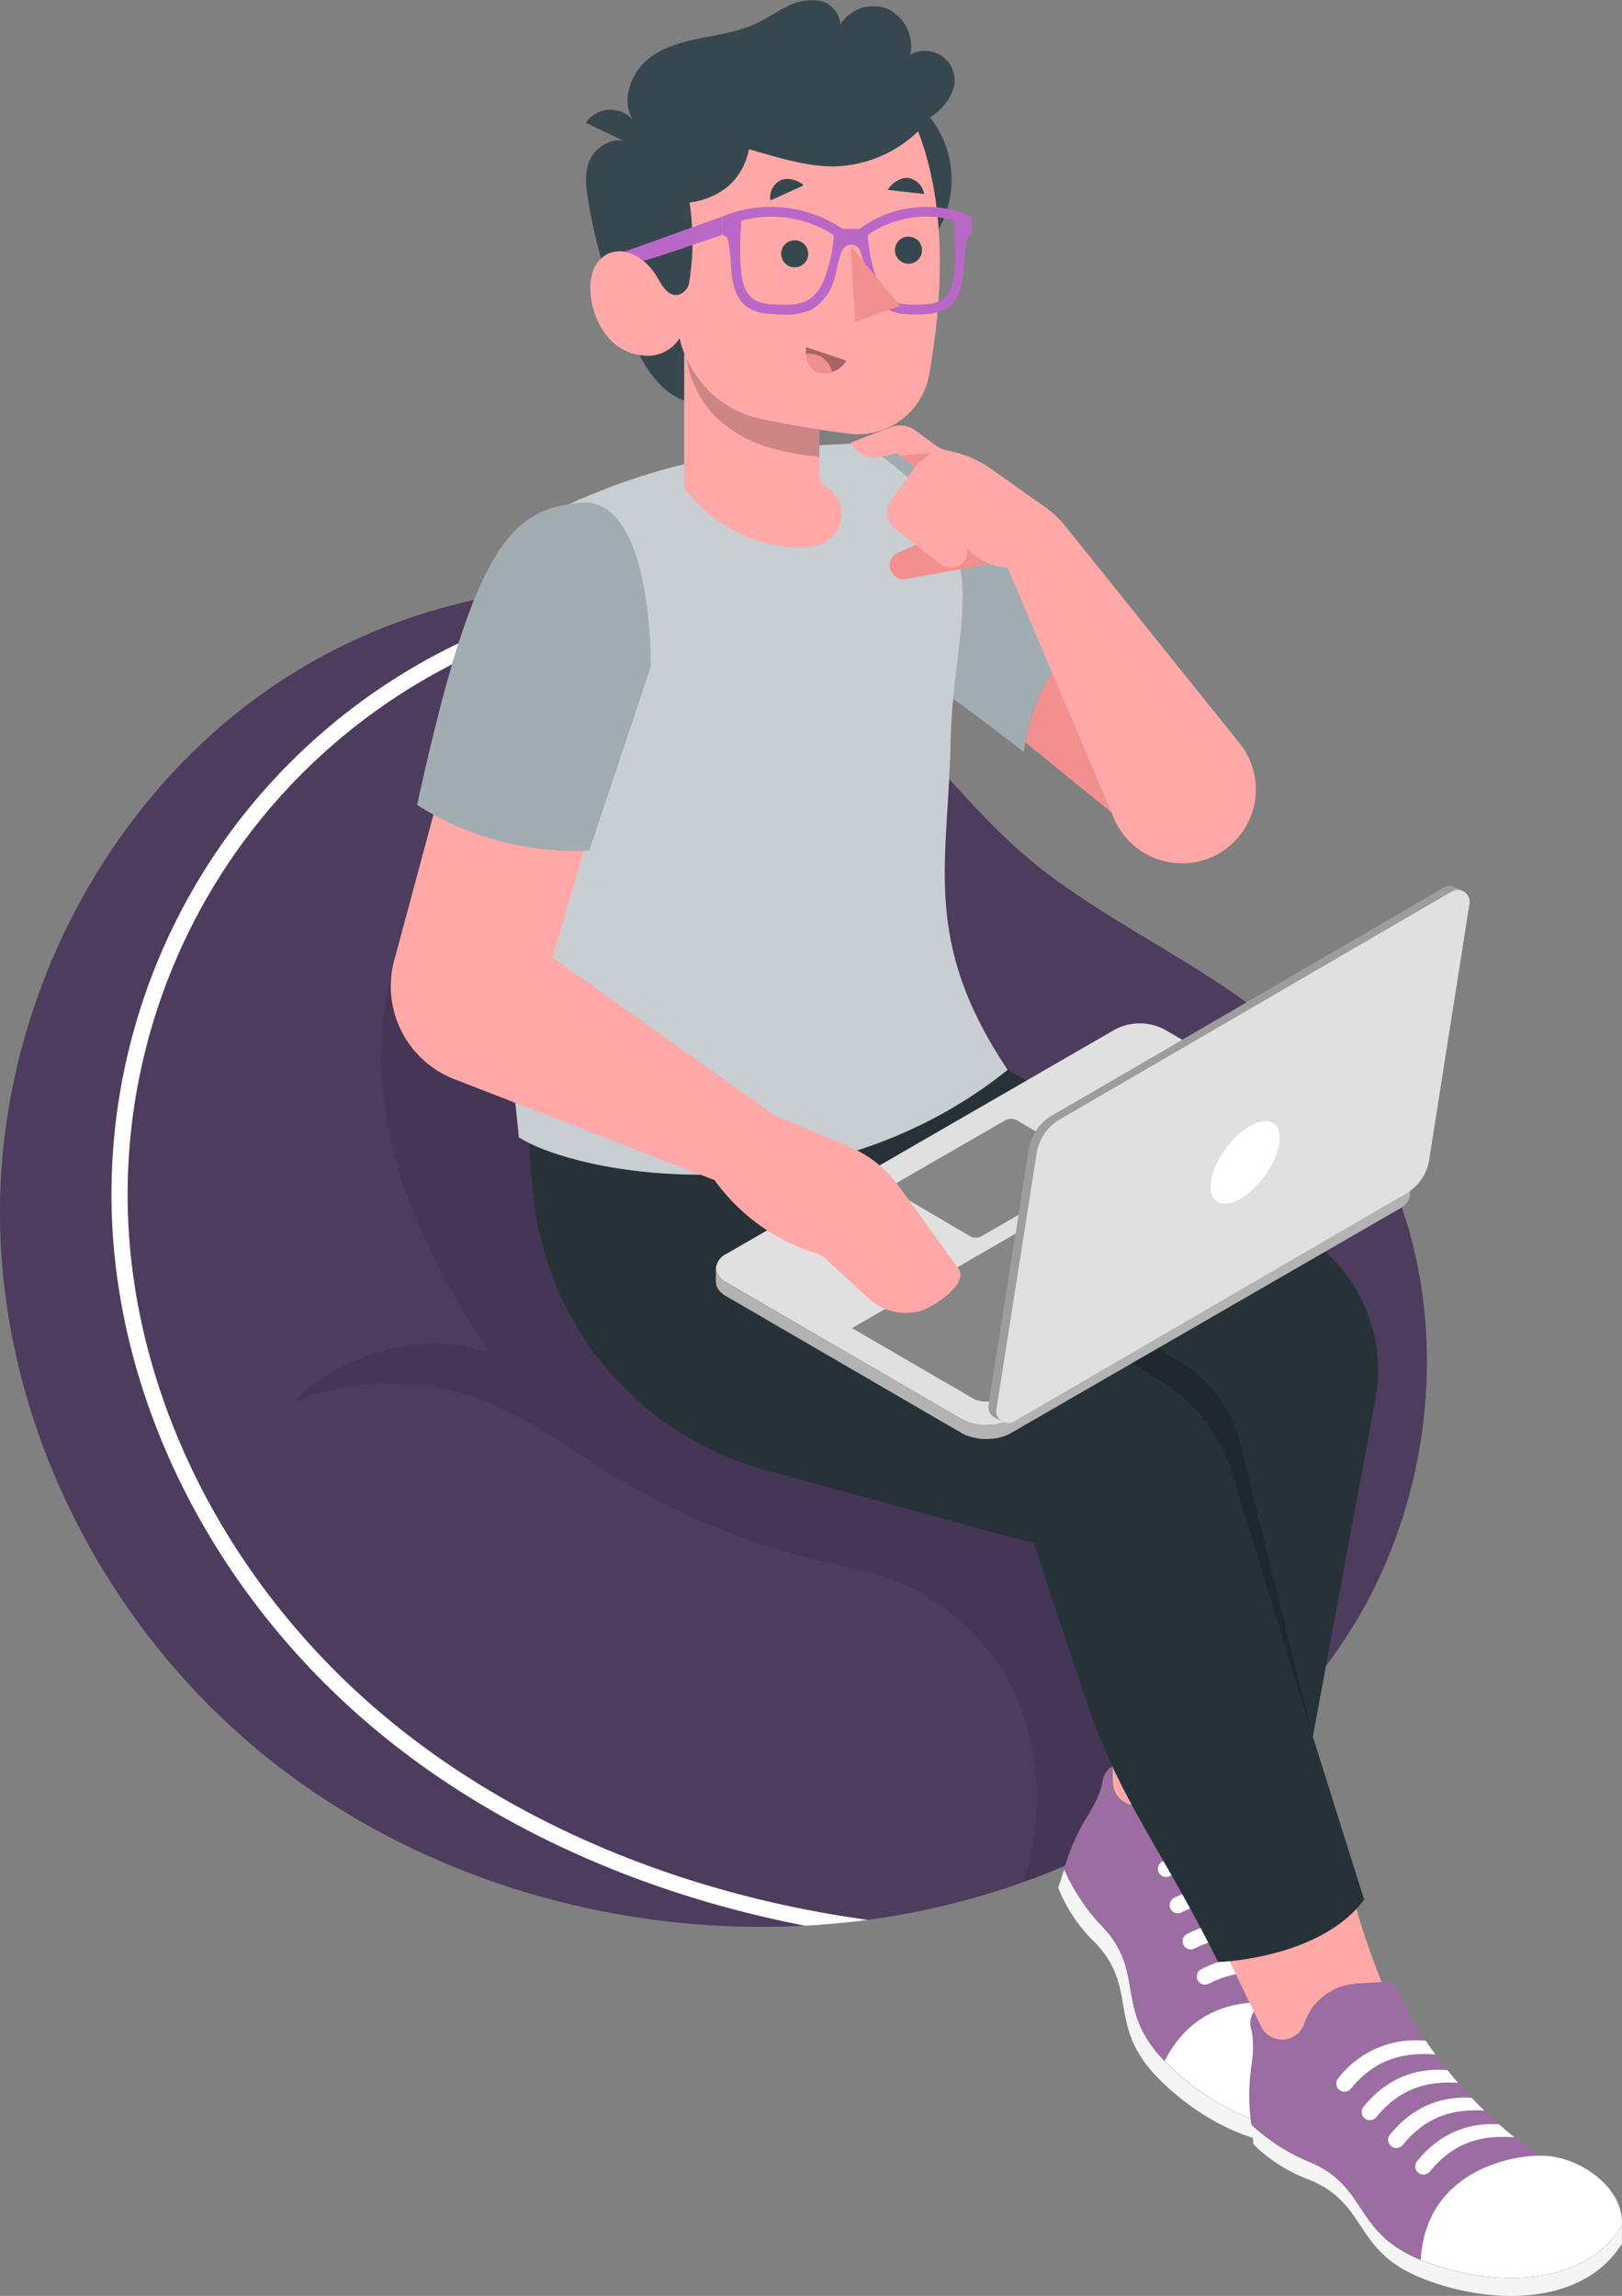 <svg id="Character" xmlns="http://www.w3.org/2000/svg" width="372.788" height="527.69" viewBox="0 0 372.788 527.69">
  <rect x="0" y="0" width="372.788" height="527.69" fill="#808080" stroke="none"/>
  <g id="Group_24" data-name="Group 24">
    <g id="Group_23" data-name="Group 23">
      <g id="Group_22" data-name="Group 22">
        <g id="Group_2" data-name="Group 2" transform="translate(0 135.089)">
          <path id="Path_6" data-name="Path 6" d="M366.478,305.369c19.625,13.621,41.736,23.064,58.116,41.328,30.622,34.139,31.321,89.049,7.286,128.084s-68.763,62.488-114.288,67.85c-47.779,5.635-97.909-7.578-135.39-37.714-37.481-30.156-61.322-77.255-61.3-125.364s24.657-96,64.955-122.274c36.762-23.977,89.573-30.816,126.452-3.381,18.653,13.873,31.069,34.333,49.683,48.245C363.467,303.231,364.963,304.32,366.478,305.369Z" transform="translate(-120.9 -236.121)" fill="#291d36"/>
          <path id="Path_7" data-name="Path 7" d="M366.478,305.369c19.625,13.621,41.736,23.064,58.116,41.328,30.622,34.139,31.321,89.049,7.286,128.084s-68.763,62.488-114.288,67.85c-47.779,5.635-97.909-7.578-135.39-37.714-37.481-30.156-61.322-77.255-61.3-125.364s24.657-96,64.955-122.274c36.762-23.977,89.573-30.816,126.452-3.381,18.653,13.873,31.069,34.333,49.683,48.245C363.467,303.231,364.963,304.32,366.478,305.369Z" transform="translate(-120.9 -236.121)" fill="#7f53ac" opacity="0.2"/>
          <path id="Path_8" data-name="Path 8" d="M366.478,305.369c19.625,13.621,41.736,23.064,58.116,41.328,30.622,34.139,31.321,89.049,7.286,128.084s-68.763,62.488-114.288,67.85c-47.779,5.635-97.909-7.578-135.39-37.714-37.481-30.156-61.322-77.255-61.3-125.364s24.657-96,64.955-122.274c36.762-23.977,89.573-30.816,126.452-3.381,18.653,13.873,31.069,34.333,49.683,48.245C363.467,303.231,364.963,304.32,366.478,305.369Z" transform="translate(-120.9 -236.121)" fill="#fff" opacity="0.1"/>
          <path id="Path_9" data-name="Path 9" d="M325.817,482.853c-.039-.33-.1-.641-.136-.971-3.128-21.859-20.169-38.88-41.853-43.038A163.737,163.737,0,0,1,230.2,418.306c-11.716-7.092-22.792-15.777-35.926-19.605-12.124-3.536-27.241-2.992-38.724,2.254,11.056-11.6,29.981-16.71,45.117-11.464-10.473-16.03-19.7-33.3-23.3-52.112-3.614-18.808-1.049-39.463,10.3-54.89a55.213,55.213,0,0,1,85.24-4.566c11.231,12.28,17.565,29.573,24.948,44.515,5.3,10.725,10.784,21.684,19.508,29.864,13.174,12.338,32.138,16.768,45.8,28.562,15.486,13.368,22.17,34.741,22.248,55.221.039,13.815-2.545,27.4-6,40.823-15.7,15.272-35.11,26.775-56.037,34.255C326.536,502.244,327.1,492.276,325.817,482.853Z" transform="translate(-88.224 -213.629)" opacity="0.1"/>
          <g id="Group_1" data-name="Group 1" transform="translate(25.622 0.524)">
            <path id="Path_10" data-name="Path 10" d="M134.113,372.693A140.367,140.367,0,0,1,253.88,236.39a99.5,99.5,0,0,1,13.543,2.273,136.891,136.891,0,0,0-129.6,134.127c-.874,44.767,21.023,90.409,58.582,122.061,29.437,24.812,68.53,41.27,111.51,47.2-.913.117-1.826.253-2.759.35q-5.8.67-11.639.991c-38.18-7.4-72.766-23.141-99.522-45.7C155.6,465.278,133.219,418.568,134.113,372.693Z" transform="translate(-134.087 -236.39)" fill="#fff"/>
          </g>
        </g>
        <g id="Group_21" data-name="Group 21" transform="translate(89.815)">
          <g id="Group_7" data-name="Group 7" transform="translate(31.799 241.546)">
            <g id="Group_4" data-name="Group 4" transform="translate(121.594 145.707)">
              <path id="Path_11" data-name="Path 11" d="M284.744,368c-2,7.966-2.39,22.345-2.39,22.345l-5.3-2a13.659,13.659,0,0,0-14.728,3.361l-.253.272a5.327,5.327,0,0,1-7.364.33h0a5.41,5.41,0,0,1-1.826-3.847L252.16,365.9Z" transform="translate(-240.327 -365.9)" fill="#ffa8a7"/>
              <path id="Path_12" data-name="Path 12" d="M270.027,431.272c11,11.755,31.244,22.053,45.952,12.008l-1.652,3.75c-14.709,10.026-34.955-.253-45.952-12.008s-3.867-19.916-13.757-30.35a35.986,35.986,0,0,1-8.549-12.707c.447-1.127.855-2.584,1.38-4.275a45.212,45.212,0,0,0,8.821,13.232C266.161,411.375,259.03,419.517,270.027,431.272Z" transform="translate(-246.07 -345.352)" fill="#f5f5f5"/>
              <path id="Path_13" data-name="Path 13" d="M252.191,386.849c2.409-3.808,3.225-6.431,3.459-8.025a4.626,4.626,0,0,1,2.176-3.264l.117,3.789a5.265,5.265,0,0,0,1.826,3.847,5.327,5.327,0,0,0,7.364-.33l.253-.272a13.731,13.731,0,0,1,14.728-3.361l5.382,2.021a4.121,4.121,0,0,1,2.681,3.964c-.35,15.428,6.859,35.907,14.417,47.177,7.772,3.225,14.476,13.815,11.056,21.568l-.35.777c-14.709,10.026-34.955-.253-45.952-12.008s-3.867-19.916-13.757-30.35a44.819,44.819,0,0,1-8.821-13.232A48.619,48.619,0,0,1,252.191,386.849Z" transform="translate(-245.41 -356.79)" fill="#ba68c8"/>
              <path id="Path_14" data-name="Path 14" d="M252.191,386.849c2.409-3.808,3.225-6.431,3.459-8.025a4.626,4.626,0,0,1,2.176-3.264l.117,3.789a5.265,5.265,0,0,0,1.826,3.847,5.327,5.327,0,0,0,7.364-.33l.253-.272a13.731,13.731,0,0,1,14.728-3.361l5.382,2.021a4.121,4.121,0,0,1,2.681,3.964c-.35,15.428,6.859,35.907,14.417,47.177,7.772,3.225,14.476,13.815,11.056,21.568l-.35.777c-14.709,10.026-34.955-.253-45.952-12.008s-3.867-19.916-13.757-30.35a44.819,44.819,0,0,1-8.821-13.232A48.619,48.619,0,0,1,252.191,386.849Z" transform="translate(-245.41 -356.79)" opacity="0.3"/>
              <path id="Path_15" data-name="Path 15" d="M252.191,386.849c2.409-3.808,3.225-6.431,3.459-8.025a4.626,4.626,0,0,1,2.176-3.264l.117,3.789a5.265,5.265,0,0,0,1.826,3.847,5.327,5.327,0,0,0,7.364-.33l.253-.272a13.731,13.731,0,0,1,14.728-3.361l5.382,2.021a4.121,4.121,0,0,1,2.681,3.964c-.35,15.428,6.859,35.907,14.417,47.177,7.772,3.225,14.476,13.815,11.056,21.568l-.35.777c-14.709,10.026-34.955-.253-45.952-12.008s-3.867-19.916-13.757-30.35a44.819,44.819,0,0,1-8.821-13.232A48.619,48.619,0,0,1,252.191,386.849Z" transform="translate(-245.41 -356.79)" fill="#fff" opacity="0.2"/>
              <g id="Group_3" data-name="Group 3" transform="translate(22.9 37.874)">
                <path id="Path_16" data-name="Path 16" d="M261.945,395.78a1.874,1.874,0,0,1-1.729-3.323c8.452-4.372,15.719-2.914,21.121.039.33,1.224.68,2.429,1.049,3.633C276.149,392.943,269.834,391.777,261.945,395.78Z" transform="translate(-256.536 -381.328)" fill="#fff"/>
                <path id="Path_17" data-name="Path 17" d="M260.545,391.489a1.874,1.874,0,0,1-1.729-3.323,22.528,22.528,0,0,1,21.976.175c.214,1.263.486,2.526.758,3.789C275.157,388.73,268.687,387.389,260.545,391.489Z" transform="translate(-257.856 -385.392)" fill="#fff"/>
                <path id="Path_18" data-name="Path 18" d="M263.475,400.052a1.874,1.874,0,0,1-1.729-3.323c8.219-4.255,15.311-2.992,20.674-.214.466,1.3.952,2.584,1.477,3.847C277.659,397.2,271.345,396.068,263.475,400.052Z" transform="translate(-255.093 -377.303)" fill="#fff"/>
                <path id="Path_19" data-name="Path 19" d="M293.4,406.08c7.772,3.225,14.476,13.815,11.056,21.568l-.35.777c-14.495,9.89-34.353.039-45.447-11.5C267.928,398.774,287.281,403.3,293.4,406.08Z" transform="translate(-257.097 -368.351)" fill="#fff"/>
                <path id="Path_20" data-name="Path 20" d="M265.149,404.221a1.874,1.874,0,0,1-1.729-3.323c8.238-4.255,15.35-2.992,20.713-.194.661,1.438,1.341,2.817,2.021,4.139C279.742,401.462,273.291,400.1,265.149,404.221Z" transform="translate(-253.522 -373.37)" fill="#fff"/>
              </g>
            </g>
            <g id="Group_6" data-name="Group 6" transform="translate(158.453 192.65)">
              <path id="Path_21" data-name="Path 21" d="M295.72,390.06c1.38,8.1,6.82,21.412,6.82,21.412l-5.654.311a13.7,13.7,0,0,0-12.124,9.016l-.136.35a5.355,5.355,0,0,1-6.606,3.284h0a5.384,5.384,0,0,1-3.225-2.779L265.04,401.31Z" transform="translate(-265.04 -390.06)" fill="#ffa8a7"/>
              <path id="Path_22" data-name="Path 22" d="M307.178,448.708c14.806,6.334,37.481,7.558,46.9-7.558v4.1c-9.4,15.117-32.079,13.893-46.9,7.558-14.806-6.334-11.561-16.671-24.832-22.209a35.947,35.947,0,0,1-12.96-8.18c-.058-1.2-.253-2.72-.466-4.469a44.935,44.935,0,0,0,13.426,8.549C295.6,432.056,292.353,442.393,307.178,448.708Z" transform="translate(-261.381 -363.759)" fill="#f5f5f5"/>
              <path id="Path_23" data-name="Path 23" d="M269.155,420.445c.68-4.45.35-7.189-.078-8.744a4.637,4.637,0,0,1,.68-3.867l1.632,3.42a5.263,5.263,0,0,0,3.225,2.779,5.338,5.338,0,0,0,6.606-3.284l.136-.35a13.7,13.7,0,0,1,12.124-9.016l5.751-.311a4.1,4.1,0,0,1,4.041,2.545c5.907,14.262,20.771,30.1,32.235,37.345,8.413-.194,18.828,6.781,18.828,15.272v.836c-9.4,15.117-32.079,13.893-46.9,7.558-14.806-6.334-11.561-16.652-24.832-22.209a45.459,45.459,0,0,1-13.426-8.549A46.472,46.472,0,0,1,269.155,420.445Z" transform="translate(-261.616 -379.68)" fill="#ba68c8"/>
              <path id="Path_24" data-name="Path 24" d="M269.155,420.445c.68-4.45.35-7.189-.078-8.744a4.637,4.637,0,0,1,.68-3.867l1.632,3.42a5.263,5.263,0,0,0,3.225,2.779,5.338,5.338,0,0,0,6.606-3.284l.136-.35a13.7,13.7,0,0,1,12.124-9.016l5.751-.311a4.1,4.1,0,0,1,4.041,2.545c5.907,14.262,20.771,30.1,32.235,37.345,8.413-.194,18.828,6.781,18.828,15.272v.836c-9.4,15.117-32.079,13.893-46.9,7.558-14.806-6.334-11.561-16.652-24.832-22.209a45.459,45.459,0,0,1-13.426-8.549A46.472,46.472,0,0,1,269.155,420.445Z" transform="translate(-261.616 -379.68)" opacity="0.3"/>
              <path id="Path_25" data-name="Path 25" d="M269.155,420.445c.68-4.45.35-7.189-.078-8.744a4.637,4.637,0,0,1,.68-3.867l1.632,3.42a5.263,5.263,0,0,0,3.225,2.779,5.338,5.338,0,0,0,6.606-3.284l.136-.35a13.7,13.7,0,0,1,12.124-9.016l5.751-.311a4.1,4.1,0,0,1,4.041,2.545c5.907,14.262,20.771,30.1,32.235,37.345,8.413-.194,18.828,6.781,18.828,15.272v.836c-9.4,15.117-32.079,13.893-46.9,7.558-14.806-6.334-11.561-16.652-24.832-22.209a45.459,45.459,0,0,1-13.426-8.549A46.472,46.472,0,0,1,269.155,420.445Z" transform="translate(-261.616 -379.68)" fill="#fff" opacity="0.2"/>
              <g id="Group_5" data-name="Group 5" transform="translate(27.052 34.76)">
                <path id="Path_26" data-name="Path 26" d="M285.28,422.366a1.881,1.881,0,0,1-2.934-2.351c5.984-7.422,13.193-9.016,19.333-8.491.8.972,1.593,1.943,2.429,2.9C297.152,414.031,290.9,415.527,285.28,422.366Z" transform="translate(-276.133 -404.665)" fill="#fff"/>
                <path id="Path_27" data-name="Path 27" d="M282.28,419.1a1.881,1.881,0,0,1-2.934-2.351,22.555,22.555,0,0,1,20.188-8.7c.7,1.069,1.457,2.118,2.215,3.148C294.521,410.69,288.051,412.069,282.28,419.1Z" transform="translate(-278.963 -407.95)" fill="#fff"/>
                <path id="Path_28" data-name="Path 28" d="M288.41,425.656a1.881,1.881,0,0,1-2.934-2.351c5.81-7.209,12.8-8.918,18.828-8.53.952,1.01,1.924,1.982,2.9,2.934C300.243,417.32,294.006,418.816,288.41,425.656Z" transform="translate(-273.182 -401.562)" fill="#fff"/>
                <path id="Path_29" data-name="Path 29" d="M316.357,421.6c8.413-.194,18.828,6.781,18.828,15.272v.836c-9.268,14.9-31.4,13.912-46.224,7.83C290.087,425.2,309.634,421.524,316.357,421.6Z" transform="translate(-269.535 -395.079)" fill="#fff"/>
                <path id="Path_30" data-name="Path 30" d="M291.62,428.8a1.881,1.881,0,0,1-2.934-2.351c5.829-7.228,12.843-8.938,18.886-8.53,1.185,1.049,2.351,2.04,3.517,2.973C303.861,420.365,297.41,421.745,291.62,428.8Z" transform="translate(-270.155 -398.603)" fill="#fff"/>
              </g>
            </g>
            <path id="Path_31" data-name="Path 31" d="M285.615,290.91l74.126,41.309a36.755,36.755,0,0,1,18.245,38.8l-14.378,77.488L375.4,485.989c-10.181,13.659-33.556,14.339-33.556,14.339-13.038-26.153-22.6-37.248-30-59.165-7.4-21.9-12.338-37.034-12.338-37.034L237.933,387.3a72.98,72.98,0,0,1-53.355-62.08c-1.049-9.307-1.088-15.661-1.088-15.661Z" transform="translate(-183.49 -290.91)" fill="#263238"/>
            <path id="Path_32" data-name="Path 32" d="M239.787,301.63a35,35,0,0,1-8.3,22.6l52.306,32.74a37.569,37.569,0,0,1,16.01,20.888L318.324,438.4l-16.69-67.423a30.564,30.564,0,0,0-13.6-18.653l-48.3-29.864C244.664,310.121,239.787,301.63,239.787,301.63Z" transform="translate(-138.225 -280.801)" opacity="0.2"/>
          </g>
          <g id="Group_20" data-name="Group 20">
            <g id="Group_8" data-name="Group 8" transform="translate(74.72 235.212)">
              <path id="Path_33" data-name="Path 33" d="M205.619,326.224a2.716,2.716,0,0,0,.1.971.147.147,0,0,0,.019.078,2.809,2.809,0,0,0,.389.758c.019.019.019.058.039.078a3.978,3.978,0,0,0,.68.738c.019.019.019.039.039.039a8.148,8.148,0,0,0,.991.719l54.249,31.535a9.387,9.387,0,0,0,1.554.68c.194.058.389.117.6.175.253.078.525.136.8.194.311.058.641.117.971.175a.976.976,0,0,1,.233.039c.447.039.874.078,1.321.078h.214a9.564,9.564,0,0,0,1.3-.078c.058,0,.136-.019.194-.019.427-.058.855-.117,1.263-.214l.233-.058c.369-.1.738-.214,1.088-.33.058-.019.136-.039.194-.058a7.615,7.615,0,0,0,1.2-.563l89.515-51.684a5.828,5.828,0,0,0,1.01-.719,3.477,3.477,0,0,1,.253-.272,2.917,2.917,0,0,0,.466-.525c.078-.117.117-.233.175-.33a3.063,3.063,0,0,0,.253-.505,2.44,2.44,0,0,0,.058-.369,2.277,2.277,0,0,0,.078-.505v3.167a4.529,4.529,0,0,1-.078.505,2.44,2.44,0,0,1-.058.369,4.08,4.08,0,0,1-.253.505,1.776,1.776,0,0,1-.175.33,5.652,5.652,0,0,1-.466.525,3.467,3.467,0,0,1-.253.272,7.106,7.106,0,0,1-1.01.719l-89.515,51.684a7.626,7.626,0,0,1-1.2.563c-.058.019-.136.039-.194.058a10.066,10.066,0,0,1-1.088.33l-.233.058a9.02,9.02,0,0,1-1.263.214c-.058,0-.136.019-.194.019-.427.039-.874.078-1.3.078H267.6a9.852,9.852,0,0,1-1.321-.078.976.976,0,0,1-.233-.039,8.481,8.481,0,0,1-.971-.175c-.272-.058-.525-.117-.8-.194-.194-.058-.408-.117-.6-.175a9.387,9.387,0,0,1-1.554-.68l-54.249-31.535a5.009,5.009,0,0,1-.991-.719c-.019-.019-.019-.039-.039-.039a4.787,4.787,0,0,1-.68-.738c-.019-.019-.019-.058-.039-.078a4.668,4.668,0,0,1-.389-.758.147.147,0,0,0-.019-.078,3.018,3.018,0,0,1-.078-.719h-.058V326.2Z" transform="translate(-205.58 -270.11)" fill="#e0e0e0"/>
              <path id="Path_34" data-name="Path 34" d="M205.619,326.224a2.716,2.716,0,0,0,.1.971.147.147,0,0,0,.019.078,2.809,2.809,0,0,0,.389.758c.019.019.019.058.039.078a3.978,3.978,0,0,0,.68.738c.019.019.019.039.039.039a8.148,8.148,0,0,0,.991.719l54.249,31.535a9.387,9.387,0,0,0,1.554.68c.194.058.389.117.6.175.253.078.525.136.8.194.311.058.641.117.971.175a.976.976,0,0,1,.233.039c.447.039.874.078,1.321.078h.214a9.564,9.564,0,0,0,1.3-.078c.058,0,.136-.019.194-.019.427-.058.855-.117,1.263-.214l.233-.058c.369-.1.738-.214,1.088-.33.058-.019.136-.039.194-.058a7.615,7.615,0,0,0,1.2-.563l89.515-51.684a5.828,5.828,0,0,0,1.01-.719,3.477,3.477,0,0,1,.253-.272,2.917,2.917,0,0,0,.466-.525c.078-.117.117-.233.175-.33a3.063,3.063,0,0,0,.253-.505,2.44,2.44,0,0,0,.058-.369,2.277,2.277,0,0,0,.078-.505v3.167a4.529,4.529,0,0,1-.078.505,2.44,2.44,0,0,1-.058.369,4.08,4.08,0,0,1-.253.505,1.776,1.776,0,0,1-.175.33,5.652,5.652,0,0,1-.466.525,3.467,3.467,0,0,1-.253.272,7.106,7.106,0,0,1-1.01.719l-89.515,51.684a7.626,7.626,0,0,1-1.2.563c-.058.019-.136.039-.194.058a10.066,10.066,0,0,1-1.088.33l-.233.058a9.02,9.02,0,0,1-1.263.214c-.058,0-.136.019-.194.019-.427.039-.874.078-1.3.078H267.6a9.852,9.852,0,0,1-1.321-.078.976.976,0,0,1-.233-.039,8.481,8.481,0,0,1-.971-.175c-.272-.058-.525-.117-.8-.194-.194-.058-.408-.117-.6-.175a9.387,9.387,0,0,1-1.554-.68l-54.249-31.535a5.009,5.009,0,0,1-.991-.719c-.019-.019-.019-.039-.039-.039a4.787,4.787,0,0,1-.68-.738c-.019-.019-.019-.058-.039-.078a4.668,4.668,0,0,1-.389-.758.147.147,0,0,0-.019-.078,3.018,3.018,0,0,1-.078-.719h-.058V326.2Z" transform="translate(-205.58 -270.11)" opacity="0.2"/>
              <path id="Path_35" data-name="Path 35" d="M364.95,324.645a4.08,4.08,0,0,1-.253.505,1.776,1.776,0,0,1-.175.33,5.652,5.652,0,0,1-.466.525,3.467,3.467,0,0,1-.253.272,7.106,7.106,0,0,1-1.01.719l-89.515,51.684a7.626,7.626,0,0,1-1.2.563c-.058.019-.136.039-.194.058a10.066,10.066,0,0,1-1.088.33l-.233.058a9.02,9.02,0,0,1-1.263.214c-.058,0-.136.019-.194.019-.427.039-.874.078-1.3.078h-.214a9.852,9.852,0,0,1-1.321-.078.976.976,0,0,1-.233-.039,8.481,8.481,0,0,1-.971-.175c-.272-.058-.525-.117-.8-.194-.194-.058-.408-.117-.6-.175a9.387,9.387,0,0,1-1.554-.68l-54.249-31.535a5.009,5.009,0,0,1-.991-.719c-.019-.019-.019-.039-.039-.039a4.787,4.787,0,0,1-.68-.738c-.019-.019-.019-.058-.039-.078a4.668,4.668,0,0,1-.389-.758.147.147,0,0,0-.019-.078,2.805,2.805,0,0,1-.1-.971,4.079,4.079,0,0,1,2.293-3.07l89.515-51.684a12.227,12.227,0,0,1,11.134,0l54.249,31.535a3.918,3.918,0,0,1,2.293,3.225,4.53,4.53,0,0,1-.078.505A2.334,2.334,0,0,1,364.95,324.645Z" transform="translate(-205.564 -287.65)" fill="#e0e0e0"/>
              <path id="Path_36" data-name="Path 36" d="M342.342,314.944l-86.95,50.208a2.047,2.047,0,0,1-.35.155l-.194.058a4.616,4.616,0,0,1-.68.194,4.764,4.764,0,0,1-.486.1l-.33.039c-.233.019-.486.039-.855.039h-.078a7.912,7.912,0,0,1-.894-.058,5.717,5.717,0,0,1-.563-.1c-.136-.019-.7-.194-.7-.194a3.29,3.29,0,0,1-.6-.253L221.68,348.869l89.826-51.859Z" transform="translate(-190.397 -278.823)" fill="#e0e0e0"/>
              <path id="Path_37" data-name="Path 37" d="M237.5,332.39h0Z" transform="translate(-175.479 -245.459)" fill="#263238"/>
              <path id="Path_38" data-name="Path 38" d="M254.807,299.308l16.36,9.618a1.65,1.65,0,0,1-.019,2.856l-24.463,14.126a2.711,2.711,0,0,1-2.74-.019l-16.36-9.618a1.65,1.65,0,0,1,.019-2.856l24.463-14.126A2.806,2.806,0,0,1,254.807,299.308Z" transform="translate(-185.596 -277.002)" fill="#e0e0e0"/>
              <path id="Path_39" data-name="Path 39" d="M342.342,314.944l-86.95,50.208a2.047,2.047,0,0,1-.35.155l-.194.058a4.616,4.616,0,0,1-.68.194,4.764,4.764,0,0,1-.486.1l-.33.039c-.233.019-.486.039-.855.039h-.078a7.912,7.912,0,0,1-.894-.058,5.717,5.717,0,0,1-.563-.1c-.136-.019-.7-.194-.7-.194a3.29,3.29,0,0,1-.6-.253L221.68,348.869l89.826-51.859Z" transform="translate(-190.397 -278.823)" opacity="0.4"/>
              <path id="Path_40" data-name="Path 40" d="M254.807,299.308l16.36,9.618a1.65,1.65,0,0,1-.019,2.856l-24.463,14.126a2.711,2.711,0,0,1-2.74-.019l-16.36-9.618a1.65,1.65,0,0,1,.019-2.856l24.463-14.126A2.806,2.806,0,0,1,254.807,299.308Z" transform="translate(-185.596 -277.002)" opacity="0.4"/>
            </g>
            <g id="Group_10" data-name="Group 10" transform="translate(137.35 203.642)">
              <path id="Path_41" data-name="Path 41" d="M237.846,390.8l9.268-58.912a10.888,10.888,0,0,1,5.285-7.714l90.117-52.4a2.683,2.683,0,0,1,2.39-.155v-.019l2.137,1.069-.719.272a2.577,2.577,0,0,1,.233,1.593l-9.268,58.912A10.888,10.888,0,0,1,332,341.152l-90.117,52.4a2.437,2.437,0,0,1-.583.233l.078.874-2.079-1.03h.039A2.678,2.678,0,0,1,237.846,390.8Z" transform="translate(-237.813 -271.403)" fill="#e0e0e0"/>
              <path id="Path_42" data-name="Path 42" d="M237.846,390.8l9.268-58.912a10.888,10.888,0,0,1,5.285-7.714l90.117-52.4a2.683,2.683,0,0,1,2.39-.155v-.019l2.137,1.069-.719.272a2.577,2.577,0,0,1,.233,1.593l-9.268,58.912A10.888,10.888,0,0,1,332,341.152l-90.117,52.4a2.437,2.437,0,0,1-.583.233l.078.874-2.079-1.03h.039A2.678,2.678,0,0,1,237.846,390.8Z" transform="translate(-237.813 -271.403)" opacity="0.3"/>
              <path id="Path_43" data-name="Path 43" d="M253.33,324.635l90.117-52.4a2.726,2.726,0,0,1,4.061,2.779l-9.268,58.912a10.888,10.888,0,0,1-5.285,7.714l-90.117,52.4a2.726,2.726,0,0,1-4.061-2.779l9.268-58.912A10.888,10.888,0,0,1,253.33,324.635Z" transform="translate(-236.937 -270.973)" fill="#e0e0e0"/>
              <g id="Group_9" data-name="Group 9" transform="translate(51.062 54.028)">
                <path id="Path_44" data-name="Path 44" d="M273.1,300.377c-4.372,2.526-8.355,8.277-8.938,12.882s2.448,6.3,6.82,3.789c4.352-2.507,8.355-8.277,8.938-12.882S277.455,297.851,273.1,300.377Z" transform="translate(-264.093 -299.209)" fill="#fff"/>
              </g>
            </g>
            <g id="Group_13" data-name="Group 13" transform="translate(108.373 101.297)">
              <g id="Group_11" data-name="Group 11" transform="translate(35.829 38.921)">
                <path id="Path_45" data-name="Path 45" d="M241.34,267.866,265.764,287.7l16.108-26.134L261.606,238.76C243.788,246.649,241.34,267.866,241.34,267.866Z" transform="translate(-241.34 -238.76)" fill="#f28f8f"/>
              </g>
              <g id="Group_12" data-name="Group 12">
                <path id="Path_46" data-name="Path 46" d="M222.9,219.275c19.2-2.176,20.965,2.1,33.42,13.834,12.435,11.736,25.026,24.948,25.026,24.948-19.2,9.385-21.334,32.215-21.334,32.215-10.453-8.1-19.294-14.495-19.294-14.495Z" transform="translate(-222.9 -218.729)" fill="#455a64"/>
                <path id="Path_47" data-name="Path 47" d="M222.9,219.275c19.2-2.176,20.965,2.1,33.42,13.834,12.435,11.736,25.026,24.948,25.026,24.948-19.2,9.385-21.334,32.215-21.334,32.215-10.453-8.1-19.294-14.495-19.294-14.495Z" transform="translate(-222.9 -218.729)" fill="#fff" opacity="0.5"/>
              </g>
            </g>
            <g id="Group_14" data-name="Group 14" transform="translate(24.584 101.843)">
              <path id="Path_48" data-name="Path 48" d="M193.462,234.263c27.3-12.8,47.779-14.3,70.1-15.253,33.42,21.509,20.907,39.424,20.324,68.142-.563,28.718-6.82,46.069,13.077,75.933C253.171,398.059,197.872,387,184.64,378.59,176.13,299.1,178.617,240.4,193.462,234.263Z" transform="translate(-179.777 -219.01)" fill="#455a64"/>
              <path id="Path_49" data-name="Path 49" d="M193.462,234.263c27.3-12.8,47.779-14.3,70.1-15.253,33.42,21.509,20.907,39.424,20.324,68.142-.563,28.718-6.82,46.069,13.077,75.933C253.171,398.059,197.872,387,184.64,378.59,176.13,299.1,178.617,240.4,193.462,234.263Z" transform="translate(-179.777 -219.01)" fill="#fff" opacity="0.7"/>
            </g>
            <g id="Group_18" data-name="Group 18" transform="translate(44.798)">
              <path id="Path_50" data-name="Path 50" d="M266.871,224.953a23.325,23.325,0,0,0,2.468-31.38,12.72,12.72,0,0,0,5.343-6.548,6.79,6.79,0,0,0-9.909-7.83,9.539,9.539,0,0,0-5.207-10.551,8.981,8.981,0,0,0-10.823,3.5,6.105,6.105,0,0,0-4.9-5.4,12.442,12.442,0,0,0-7.636,1.477c-2.37,1.166-4.527,2.7-6.917,3.808-4.042,1.885-8.53,2.487-12.882,3.381-4.372.894-8.821,2.137-12.222,5.032-3.4,2.876-5.946,8.918-3.3,13.485a7.334,7.334,0,0,0-5.615-2.1,7.1,7.1,0,0,0-5.091,2.992c2.973,1.341,5.887,2.837,8.86,4.2-2.934-.894-6.82,1.613-7.986,4.45s-.816,6.043-.33,9.074a119.794,119.794,0,0,0,10.531,33.226c2.623,5.421,6.14,11.075,11.852,13Z" transform="translate(-190.18 -166.595)" fill="#37474f"/>
              <path id="Path_51" data-name="Path 51" d="M266.065,182.13a28.863,28.863,0,0,1-19.139,8.064c-6.723.078-13.251-2.137-19.741-3.944a15.079,15.079,0,0,1-4.469,8.238,17.138,17.138,0,0,1-9.19,4,58.662,58.662,0,0,1-.078,18.342,3.467,3.467,0,0,1-2.332,2.817c-2.2.641-3.633-1.613-4.7-3.42a14.778,14.778,0,0,0-4.741-5.285,7.389,7.389,0,0,0-6.859-.7,7.2,7.2,0,0,0-3.614,4.411,13.31,13.31,0,0,0-.291,5.81,17.488,17.488,0,0,0,3.769,8.88,12.011,12.011,0,0,0,8.452,4.352,8.739,8.739,0,0,0,8.122-4l.136.583a22.931,22.931,0,0,0,.894,2.837,24.218,24.218,0,0,0,17.74,15.175c4.119.855,8.685,1.69,13.349,2.39,2.293.35,4.586.68,6.878.952a16.621,16.621,0,0,0,18.342-13.582C271.739,220.349,272.788,199.695,266.065,182.13Z" transform="translate(-189.665 -151.946)" fill="#ffa8a7"/>
              <g id="Group_15" data-name="Group 15" transform="translate(22.636 81.188)">
                <path id="Path_52" data-name="Path 52" d="M201.83,208.38v30.894a34.093,34.093,0,0,0,24.851,13.776c3.148.194,6.587-.175,8.918-2.293a7.24,7.24,0,0,0-.894-11.464,3.985,3.985,0,0,1-1.807-3.3V225.945c-4.663-.7-9.229-1.535-13.349-2.39A24.291,24.291,0,0,1,201.83,208.38Z" transform="translate(-201.83 -208.38)" fill="#ffa8a7"/>
                <path id="Path_53" data-name="Path 53" d="M222.182,229.7a65.176,65.176,0,0,0,10.434,1.846v-6.257c-4.663-.7-9.229-1.535-13.349-2.39A24.275,24.275,0,0,1,202.13,209.07a24.641,24.641,0,0,0,6.257,12.921A29.868,29.868,0,0,0,222.182,229.7Z" transform="translate(-201.547 -207.729)" opacity="0.2"/>
              </g>
              <path id="Path_54" data-name="Path 54" d="M237.924,196.108H233.94a29.273,29.273,0,0,0-27.61-2.817v4.2l1.108.583c.8,2.6.758,5.557,1.03,8.258s1.03,5.557,3.051,7.325c2.2,1.924,5.324,2.1,8.219,2.137a15.053,15.053,0,0,0,6.839-.991,10.984,10.984,0,0,0,5.207-6.257c.971-2.623.816-4.158,2.04-7.306A2.355,2.355,0,0,1,236,199.761a2.155,2.155,0,0,1,2.04,1.477c1.146,3.167.991,4.683,1.9,7.306a10.844,10.844,0,0,0,4.877,6.257c1.962,1.01,4.216,1.01,6.393.991,2.7-.039,5.635-.214,7.694-2.137,1.885-1.768,2.6-4.6,2.856-7.325.253-2.7.214-5.674.952-8.258l1.03-.583v-4.2A25.876,25.876,0,0,0,237.924,196.108Zm-6,2.157-.155,1.5a34.6,34.6,0,0,1-2.021,7.947,9.007,9.007,0,0,1-4.119,5.032,11.492,11.492,0,0,1-4.916.8h-.894c-2.526-.039-5.13-.194-6.781-1.632-1.282-1.127-2.06-3.051-2.332-5.868-.078-.7-.117-1.418-.175-2.157-.136-2-.019-6.412.155-9.6a25.969,25.969,0,0,1,6.995-.972,26.706,26.706,0,0,1,14.067,4.1C231.978,197.565,231.92,198.265,231.92,198.265Zm27.921,5.615c-.039.719-.1,1.457-.155,2.157-.272,2.837-.991,4.741-2.2,5.868-1.554,1.438-3.983,1.593-6.354,1.632H250.3a10.083,10.083,0,0,1-4.586-.8c-2.234-1.127-3.381-3.633-3.867-5.032a37.19,37.19,0,0,1-1.885-7.947l-.155-1.5s-.058-.7.155-.855a23.864,23.864,0,0,1,13.174-4.1,22.843,22.843,0,0,1,6.548.972C259.86,197.468,259.957,201.879,259.841,203.88Z" transform="translate(-174.95 -143.521)" fill="#ba68c8"/>
              <path id="Path_55" data-name="Path 55" d="M217.241,192.21l-22.481,8.083a9.714,9.714,0,0,1,4.391,2.06c.233.214,18.07-5.946,18.07-5.946v-4.2Z" transform="translate(-185.861 -142.44)" fill="#ba68c8"/>
              <g id="Group_17" data-name="Group 17" transform="translate(42.373 40.883)">
                <path id="Path_56" data-name="Path 56" d="M221.55,195.73l11.328,13.718-10.4,3.692Z" transform="translate(-202.97 -180.004)" fill="#f28f8f"/>
                <path id="Path_57" data-name="Path 57" d="M213.3,198.109a3.109,3.109,0,1,0,3.128-3.089A3.093,3.093,0,0,0,213.3,198.109Z" transform="translate(-210.75 -180.673)" fill="#37474f"/>
                <path id="Path_58" data-name="Path 58" d="M226.76,197.68a3.109,3.109,0,1,0,3.128-3.089A3.093,3.093,0,0,0,226.76,197.68Z" transform="translate(-198.057 -181.079)" fill="#37474f"/>
                <path id="Path_59" data-name="Path 59" d="M225.92,190.4c2.779.311,5.557.622,8.336.952a4.445,4.445,0,0,0-3.5-3.672C229.009,187.352,226.736,188.848,225.92,190.4Z" transform="translate(-198.849 -187.636)" fill="#37474f"/>
                <path id="Path_60" data-name="Path 60" d="M219.706,189.233c-2.545,1.166-5.091,2.312-7.636,3.478a4.416,4.416,0,0,1,2.2-4.566C215.82,187.271,218.443,188.009,219.706,189.233Z" transform="translate(-211.988 -187.516)" fill="#37474f"/>
                <g id="Group_16" data-name="Group 16" transform="translate(8.232 38.907)">
                  <path id="Path_61" data-name="Path 61" d="M216.294,207.66c3.07,1.03,6.159,2.06,9.229,3.089a5.721,5.721,0,0,1-6.334,2.72C216.915,212.809,215.944,209.992,216.294,207.66Z" transform="translate(-216.224 -207.66)" fill="#f28f8f"/>
                  <path id="Path_62" data-name="Path 62" d="M216.294,207.66c3.07,1.03,6.159,2.06,9.229,3.089a5.721,5.721,0,0,1-6.334,2.72C216.915,212.809,215.944,209.992,216.294,207.66Z" transform="translate(-216.224 -207.66)" opacity="0.3"/>
                  <path id="Path_63" data-name="Path 63" d="M222.215,212.641a5.46,5.46,0,0,1-3.051.117,4.671,4.671,0,0,1-2.915-4.275,5.479,5.479,0,0,1,3.575.738A5.556,5.556,0,0,1,222.215,212.641Z" transform="translate(-216.2 -206.928)" fill="#f28f8f"/>
                </g>
              </g>
            </g>
            <g id="Group_19" data-name="Group 19" transform="translate(105.77 97.796)">
              <path id="Path_64" data-name="Path 64" d="M235.853,230.838l-7.869,3.614a3.123,3.123,0,0,0-1.5,4.275h0a3.154,3.154,0,0,0,3.381,1.69l19.372-3.478-5.907-7.52Z" transform="translate(-217.239 -205.146)" fill="#f28f8f"/>
              <path id="Path_65" data-name="Path 65" d="M257.525,249.556l24.482,57.669a16.968,16.968,0,0,0,21.7,9.21h0a16.973,16.973,0,0,0,7.17-26.464l-40.007-49.858a23.581,23.581,0,0,0-4.8-4.527l-12.2-8.608a25.852,25.852,0,0,0-11.561-4.527h0l-5.946-4.372a5.955,5.955,0,0,0-5.654-.758l-9.152,3.517h0a5.969,5.969,0,0,0,6.878,3.323l3.653-.894,4.275,3.148-5.557,7.714a4.838,4.838,0,0,0,.972,6.645l10.492,8.064a3.76,3.76,0,0,0,3.381.622h0a3.766,3.766,0,0,0,2.584-4.352l-.019-.058A13.244,13.244,0,0,0,257.525,249.556Z" transform="translate(-221.56 -216.927)" fill="#ffa8a7"/>
              <path id="Path_66" data-name="Path 66" d="M230.886,223.338a14.343,14.343,0,0,1,3.828-3.148l-7.364.544Z" transform="translate(-216.1 -213.85)" fill="#f28f8f"/>
            </g>
            <path id="Path_67" data-name="Path 67" d="M212.641,268.837l-8.336,28.621,51.024,36.237,17.157,7.228a26.966,26.966,0,0,1,11.367,9.035l13.99,19.352c1.574,3.245-5.732,8.53-9.229,9.424h0a12.593,12.593,0,0,1-11.6-2.9l-10.8-9.89-2.973-1.049a45.351,45.351,0,0,1-21.7-16.283h0L181.727,325.4a22.888,22.888,0,0,1-13.815-27.28l9.929-36.9Z" transform="translate(-167.124 -77.363)" fill="#ffa8a7"/>
            <path id="Path_68" data-name="Path 68" d="M209.761,305.99l14.165-42.338s.486-38.744-15.972-37.559-24.793,10.725-37.442,68.181l-.272,1.244A68.252,68.252,0,0,0,209.761,305.99Z" transform="translate(-164.186 -110.513)" fill="#455a64"/>
            <path id="Path_69" data-name="Path 69" d="M209.761,305.99l14.165-42.338s.486-38.744-15.972-37.559-24.793,10.725-37.442,68.181l-.272,1.244A68.252,68.252,0,0,0,209.761,305.99Z" transform="translate(-164.186 -110.513)" fill="#fff" opacity="0.5"/>
          </g>
        </g>
      </g>
    </g>
  </g>
</svg>
